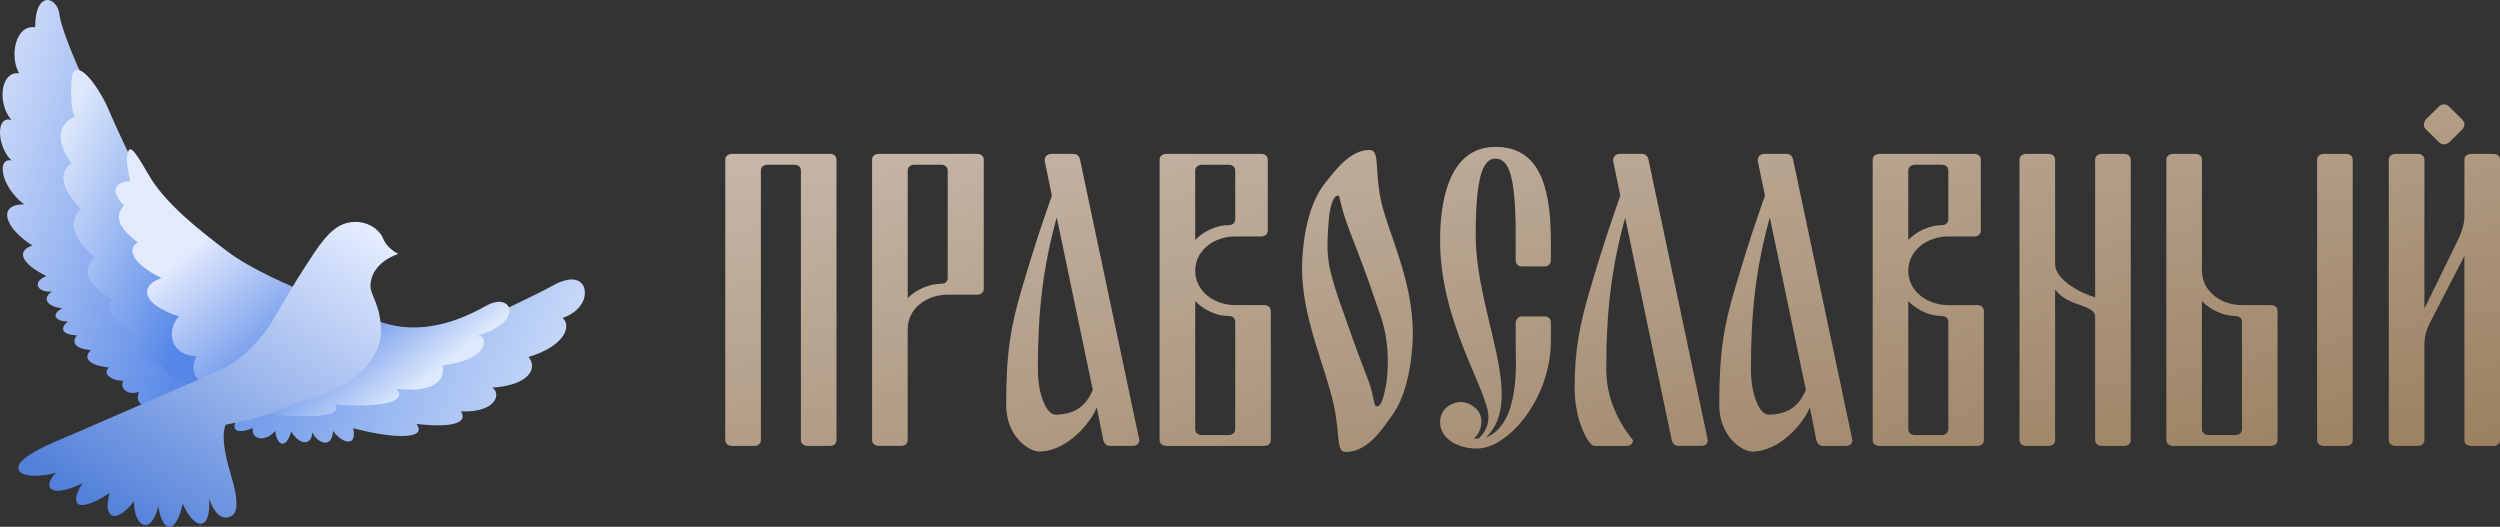 <svg width="261" height="55" viewBox="0 0 261 55" fill="none" xmlns="http://www.w3.org/2000/svg">
<rect x="0" y="0" width="261" height="55" fill="#333333" stroke="none"/>
<path d="M79.435 45.964V17.787C79.435 17.241 80.078 17.197 80.078 17.197H82.924C83.612 17.197 83.612 17.787 83.612 17.787V45.964C83.612 46.51 84.256 46.554 84.256 46.554H86.641C87.33 46.554 87.33 45.964 87.33 45.964V16.654C87.33 16.654 87.33 16.064 86.641 16.064H76.361C76.361 16.064 75.718 16.11 75.718 16.654V45.964C75.718 46.51 76.361 46.554 76.361 46.554H78.747C79.435 46.554 79.435 45.964 79.435 45.964ZM102.705 30.174V16.652C102.705 16.652 102.705 16.062 102.017 16.062H91.69C91.69 16.062 91.047 16.108 91.047 16.652V45.962C91.047 46.508 91.69 46.552 91.69 46.552H94.076C94.764 46.552 94.764 45.962 94.764 45.962V34.346C94.764 32.213 96.737 30.762 98.941 30.762H102.017C102.705 30.762 102.705 30.172 102.705 30.172V30.174ZM98.253 29.629C97.105 29.629 95.682 30.174 94.764 31.126V17.787C94.764 17.241 95.407 17.197 95.407 17.197H98.253C98.941 17.197 98.941 17.787 98.941 17.787V29.039C98.941 29.039 98.941 29.629 98.253 29.629ZM109.818 20.417C108.717 23.593 108.165 25.137 106.697 30.082C105.549 33.938 105.044 36.707 105.044 42.241C105.044 45.645 107.477 47.142 108.487 47.142C111.469 47.142 113.993 43.966 114.498 42.513L115.186 45.962C115.324 46.552 115.829 46.552 115.829 46.552H118.262C118.95 46.552 118.95 45.962 118.95 45.962L112.753 16.652C112.753 16.652 112.662 16.062 112.065 16.062H109.724C109.724 16.062 108.945 16.108 109.081 16.879L109.816 20.419L109.818 20.417ZM114.087 40.7C113.307 42.606 111.929 43.286 110.186 43.286C109.268 43.286 108.35 41.245 108.35 38.522C108.35 32.442 108.902 27.86 110.323 22.687L114.087 40.702V40.7ZM131.986 31.852H128.957C126.755 31.852 124.78 30.401 124.78 28.268C124.78 26.135 126.753 24.684 128.957 24.684H131.665C132.353 24.684 132.353 24.094 132.353 24.094V16.654C132.353 16.654 132.353 16.064 131.665 16.064H121.706C121.706 16.064 121.063 16.11 121.063 16.654V45.964C121.063 46.51 121.706 46.554 121.706 46.554H131.986C132.674 46.554 132.674 45.964 132.674 45.964V32.442C132.674 32.442 132.674 31.852 131.986 31.852ZM124.78 44.829V31.444C124.78 31.444 126.203 32.987 128.269 32.987C128.957 32.987 128.957 33.577 128.957 33.577V44.829C128.957 44.829 128.957 45.419 128.269 45.419H125.423C125.423 45.419 124.78 45.373 124.78 44.829ZM128.269 23.504C127.076 23.504 125.698 24.094 124.78 25.048V17.789C124.78 17.243 125.423 17.199 125.423 17.199H128.269C128.957 17.199 128.957 17.789 128.957 17.789V22.917C128.957 22.917 128.957 23.506 128.269 23.506V23.504ZM138.275 19.194C136.347 21.643 135.934 25.909 135.934 27.996C135.934 33.215 138.366 38.25 139.238 42.243C139.926 45.328 139.468 47.19 140.477 47.19C142.91 47.19 144.471 44.513 145.159 43.606C147.362 40.883 147.5 35.711 147.5 34.849C147.5 28.95 144.746 24.05 144.105 20.602C143.508 17.38 144.058 15.657 142.957 15.657C141.029 15.657 139.514 17.608 138.275 19.197V19.194ZM140.524 23.05C141.076 24.728 142.13 27.043 143.645 31.581C144.105 32.987 145.298 35.437 144.746 39.975C144.563 40.702 144.38 42.424 143.736 42.424C143.37 42.424 143.506 41.471 142.865 39.748C141.304 35.664 141.167 35.209 139.789 31.309C138.458 27.407 138.458 26.274 138.733 22.87C138.824 21.872 139.099 20.421 139.698 20.421C139.928 20.421 139.744 20.783 140.524 23.053V23.05ZM150.346 25.137C150.346 33.758 155.395 40.79 155.395 43.559C155.395 44.604 154.798 45.465 154.338 45.783H153.88C154.385 45.328 154.66 44.739 154.66 43.968C154.66 42.789 153.512 41.971 152.457 41.971C151.722 41.971 150.346 42.561 150.346 44.059C150.346 45.693 151.999 46.826 154.202 46.826C157.461 46.826 161.913 41.607 161.913 35.574V33.668C161.913 33.306 161.683 33.032 161.27 33.032H158.884C158.517 33.032 158.24 33.394 158.24 33.668V36.027C158.24 37.842 158.745 44.24 155.12 45.691C159.389 41.652 154.063 32.804 154.063 24.547C154.063 18.33 154.843 16.561 156.128 16.561C157.504 16.561 158.239 18.286 158.239 24.547V27.179C158.239 27.542 158.469 27.815 158.882 27.815H161.268C161.589 27.815 161.911 27.588 161.911 27.179V25.137C161.911 18.966 160.443 15.336 156.128 15.336C151.079 15.336 150.344 21.416 150.344 25.137H150.346ZM170.493 45.964C169.575 44.829 167.694 42.243 167.694 38.522C167.694 32.442 168.246 27.904 169.667 22.732L174.532 45.962C174.671 46.552 175.175 46.552 175.175 46.552H177.608C178.296 46.552 178.296 45.962 178.296 45.962L172.1 16.652C172.1 16.652 172.008 16.062 171.411 16.062H169.07C169.07 16.062 168.291 16.108 168.427 16.879L169.162 20.419C168.061 23.595 167.509 25.139 166.041 30.084C164.893 33.94 164.388 36.663 164.388 40.52C164.388 43.924 165.856 46.556 166.453 46.556H169.803C170.492 46.556 170.492 45.966 170.492 45.966L170.493 45.964ZM184.263 20.419C183.161 23.595 182.61 25.139 181.142 30.084C179.994 33.94 179.489 36.709 179.489 42.243C179.489 45.646 181.922 47.144 182.931 47.144C185.914 47.144 188.438 43.968 188.943 42.515L189.631 45.964C189.769 46.554 190.274 46.554 190.274 46.554H192.707C193.395 46.554 193.395 45.964 193.395 45.964L187.198 16.654C187.198 16.654 187.107 16.064 186.51 16.064H184.169C184.169 16.064 183.39 16.11 183.526 16.881L184.261 20.421L184.263 20.419ZM188.532 40.702C187.752 42.607 186.374 43.288 184.631 43.288C183.713 43.288 182.795 41.247 182.795 38.524C182.795 32.444 183.347 27.861 184.768 22.689L188.532 40.703V40.702ZM206.431 31.854H203.402C201.2 31.854 199.225 30.403 199.225 28.27C199.225 26.137 201.198 24.686 203.402 24.686H206.11C206.798 24.686 206.798 24.096 206.798 24.096V16.655C206.798 16.655 206.798 16.066 206.11 16.066H196.151C196.151 16.066 195.508 16.112 195.508 16.655V45.966C195.508 46.512 196.151 46.556 196.151 46.556H206.431C207.119 46.556 207.119 45.966 207.119 45.966V32.444C207.119 32.444 207.119 31.854 206.431 31.854ZM199.225 44.831V31.446C199.225 31.446 200.648 32.989 202.714 32.989C203.402 32.989 203.402 33.579 203.402 33.579V44.831C203.402 44.831 203.402 45.421 202.714 45.421H199.868C199.868 45.421 199.225 45.375 199.225 44.831ZM202.714 23.506C201.521 23.506 200.143 24.096 199.225 25.05V17.791C199.225 17.245 199.868 17.201 199.868 17.201H202.714C203.402 17.201 203.402 17.791 203.402 17.791V22.919C203.402 22.919 203.402 23.508 202.714 23.508V23.506ZM218.731 33.08V45.966C218.731 46.512 219.374 46.556 219.374 46.556H221.76C222.448 46.556 222.448 45.966 222.448 45.966V16.655C222.448 16.655 222.448 16.066 221.76 16.066H219.374C219.374 16.066 218.731 16.112 218.731 16.655V31.039C217.355 30.677 214.554 29.224 214.554 27.59V16.655C214.554 16.655 214.554 16.066 213.866 16.066H211.48C211.48 16.066 210.837 16.112 210.837 16.655V45.966C210.837 46.512 211.48 46.556 211.48 46.556H213.866C214.554 46.556 214.554 45.966 214.554 45.966V30.222C215.977 32.128 218.731 31.719 218.731 33.08ZM237.089 31.854H234.06C231.857 31.854 229.883 30.403 229.883 28.27V16.654C229.883 16.654 229.883 16.064 229.194 16.064H226.809C226.809 16.064 226.165 16.11 226.165 16.654V45.964C226.165 46.51 226.809 46.554 226.809 46.554H237.089C237.777 46.554 237.777 45.964 237.777 45.964V32.442C237.777 32.442 237.777 31.852 237.089 31.852V31.854ZM241.907 16.654V45.964C241.907 46.51 242.551 46.554 242.551 46.554H244.936C245.624 46.554 245.624 45.964 245.624 45.964V16.654C245.624 16.654 245.624 16.064 244.936 16.064H242.551C242.551 16.064 241.907 16.11 241.907 16.654ZM229.883 31.446C230.801 32.4 232.224 32.989 233.372 32.989C234.06 32.989 234.06 33.579 234.06 33.579V44.831C234.06 44.831 234.06 45.421 233.372 45.421H230.526C230.526 45.421 229.883 45.375 229.883 44.831V31.446ZM255.677 11.119C255.677 11.119 255.172 10.574 254.575 11.165L253.291 12.435C253.291 12.435 252.786 13.025 253.244 13.48L254.667 14.886C255.127 15.339 255.723 14.84 255.723 14.84L257.008 13.57C257.604 12.981 257.055 12.482 257.055 12.482L255.679 11.121L255.677 11.119ZM257.283 26.728V45.966C257.283 46.512 257.926 46.556 257.926 46.556H260.312C261 46.556 261 45.966 261 45.966V16.655C261 16.655 261 16.066 260.312 16.066H257.926C257.926 16.066 257.283 16.112 257.283 16.655V22.735C257.283 23.462 256.87 24.551 256.503 25.275L253.108 32.217V16.654C253.108 16.654 253.108 16.064 252.419 16.064H250.034C250.034 16.064 249.39 16.11 249.39 16.654V45.964C249.39 46.51 250.034 46.554 250.034 46.554H252.419C253.108 46.554 253.108 45.964 253.108 45.964V35.936C253.108 34.71 253.612 33.849 253.842 33.394L257.285 26.725L257.283 26.728Z" fill="url(#paint0_linear)"/>
<path d="M6.214 1.534C6.388 3.048 8.078 6.921 8.902 8.668C9.87 10.754 11.924 15.146 12.389 16.02C12.97 17.111 20.888 24.754 22.414 26.428C23.939 28.103 32.584 32.179 35.272 33.198C37.96 34.217 44.353 35.018 45.588 35.018C46.576 35.018 50.31 33.416 52.053 32.616C53.579 31.888 56.834 30.316 57.647 29.85C58.664 29.267 59.972 28.831 60.698 29.558C61.425 30.286 61.207 32.325 58.737 33.198C59.681 33.999 59.027 36.11 55.177 37.274C56.122 38.366 55.395 40.186 51.4 40.477C52.344 41.059 51.836 43.098 48.13 42.952C48.857 44.117 47.331 44.699 43.481 44.262C44.716 45.936 40.866 45.791 36.87 44.699C37.306 46.592 35.853 46.446 34.764 44.99C34.691 46.81 33.238 46.373 32.584 45.136C32.584 46.519 31.277 46.519 30.405 45.063C29.824 47.028 28.879 46.446 28.734 44.99C27.644 46.228 26.191 45.864 26.409 44.699C24.201 45.514 24.327 44.505 24.666 43.898L15.44 42.588C14.495 42.151 14.205 41.86 14.495 40.914C13.188 41.351 12.461 40.404 12.897 39.749C11.88 39.822 10.572 39.094 11.372 38.366C9.338 38.148 8.611 37.42 9.483 36.546C8.175 36.474 7.303 35.891 8.03 35.018C6.577 34.945 6.141 34.363 7.085 33.562C5.778 33.562 5.269 32.834 6.504 32.179C5.269 32.106 4.18 31.305 5.415 30.432C3.889 30.578 3.308 29.413 4.833 28.831C2.146 27.448 1.71 26.21 3.381 25.628C0.475 23.808 -0.324 21.333 2.509 21.333C0.111 19.513 -0.397 16.456 1.201 16.747C-0.252 15.437 -0.542 12.016 1.201 12.525C-0.252 10.924 -0.034 7.43 2 7.649C0.983 5.974 1.564 2.553 3.671 2.844C3.671 -1.086 5.996 -0.358 6.214 1.534Z" fill="url(#paint1_linear)"/>
<path d="M11.299 11.361C12.112 13.282 13.526 16.238 14.132 17.475C16.229 20.265 19.311 23.878 22.486 26.501C26.627 29.922 30.622 31.087 30.768 31.669C30.913 32.252 29.097 35.382 27.499 37.201C25.9 39.021 21.033 40.477 20.815 40.477C20.597 40.477 17.473 39.822 17.038 38.148C15.076 37.784 14.422 36.546 14.858 35.163C12.534 34.29 10.717 32.47 11.734 31.305C9.482 29.922 8.247 28.321 9.918 26.865C7.811 25.191 6.94 23.08 8.465 21.843C6.649 20.023 5.923 18.13 7.448 17.038C5.24 14.01 6.819 12.525 7.884 12.161C7.69 12.064 7.332 11.215 7.448 8.595C7.594 5.319 10.281 8.959 11.299 11.361Z" fill="url(#paint2_linear)"/>
<path d="M23.762 26.265C26.144 28.07 30.421 29.928 32.261 30.632C32.721 30.753 34.717 31.462 39.017 33.325C44.393 35.655 49.478 32.597 50.859 31.869C52.239 31.142 53.038 31.651 53.183 32.233C53.329 32.816 52.82 34.199 49.914 34.999C51.149 35.218 50.931 37.62 46.209 38.13C46.572 40.386 44.248 40.895 41.415 40.604C42.722 42.206 38.727 42.57 34.949 42.206C36.329 44.098 28.338 43.37 27.249 43.079C26.159 42.788 22.527 40.313 21.51 40.022C20.492 39.731 19.766 38.857 20.492 37.183C17.805 37.111 17.296 34.563 18.676 33.034C14.463 31.651 14.754 29.686 16.86 29.031C13.591 27.429 13.301 25.828 14.39 25.318C12.647 24.008 11.775 22.698 12.937 21.46C11.078 19.481 12.598 18.937 13.591 18.913C13.422 18.233 13.126 16.715 13.301 16.074C13.518 15.273 13.736 15.128 15.48 18.185C17.224 21.242 20.783 24.008 23.762 26.265Z" fill="url(#paint3_linear)"/>
<path d="M39.995 24.9C40.344 25.773 41.206 26.332 41.593 26.501C39.123 27.375 38.615 29.049 38.688 29.995C38.76 30.942 39.777 31.961 39.777 34.654C39.777 37.646 36.653 39.895 34.765 40.768C32.876 41.642 30.624 42.151 29.462 42.661C28.299 43.17 26.701 43.753 23.577 44.335C23.214 44.99 23.214 46.664 24.086 49.503C24.957 52.342 24.667 53.143 24.521 53.507C24.376 53.871 22.851 55.035 21.834 52.051C22.052 55.618 20.235 55.327 19.073 52.56C18.419 55.763 16.966 55.763 16.53 52.852C15.804 55.909 13.988 55.108 13.988 52.342C11.954 54.89 10.719 54.016 11.445 51.469C7.886 53.798 7.232 52.56 8.612 50.45C4.98 52.197 4.471 50.668 5.851 49.358C4.689 49.722 1.711 50.013 1.929 48.703C2.147 47.392 6.941 45.645 8.394 44.99C9.847 44.335 20.381 39.822 23.069 38.585C25.756 37.347 27.573 34.8 28.081 34.072C28.59 33.344 30.043 30.651 31.641 28.176C33.239 25.701 34.401 23.788 36.145 23.299C37.961 22.789 39.559 23.808 39.995 24.9Z" fill="url(#paint4_linear)"/>
<defs>
<linearGradient id="paint0_linear" x1="75.718" y1="10.89" x2="89.416" y2="80.806" gradientUnits="userSpaceOnUse">
<stop stop-color="#C9BBAE"/>
<stop offset="1" stop-color="#9A7F5F"/>
</linearGradient>
<linearGradient id="paint1_linear" x1="-9.735" y1="20.387" x2="64.214" y2="45.721" gradientUnits="userSpaceOnUse">
<stop stop-color="#E2EAFD"/>
<stop offset="0.42" stop-color="#5B8AE6"/>
<stop offset="1" stop-color="#DDE9FC"/>
</linearGradient>
<linearGradient id="paint2_linear" x1="6.392" y1="13.69" x2="25.003" y2="22.542" gradientUnits="userSpaceOnUse">
<stop stop-color="#DDE8FB"/>
<stop offset="1" stop-color="#5486E7"/>
</linearGradient>
<linearGradient id="paint3_linear" x1="22.084" y1="24.245" x2="38.614" y2="44.521" gradientUnits="userSpaceOnUse">
<stop stop-color="#E2EAFD"/>
<stop offset="0.598" stop-color="#5F8DE8"/>
<stop offset="1" stop-color="#DDE9FC"/>
</linearGradient>
<linearGradient id="paint4_linear" x1="29.495" y1="17.694" x2="7.35" y2="50.846" gradientUnits="userSpaceOnUse">
<stop stop-color="#E4ECFF"/>
<stop offset="1" stop-color="#5381D9"/>
</linearGradient>
</defs>
</svg>
